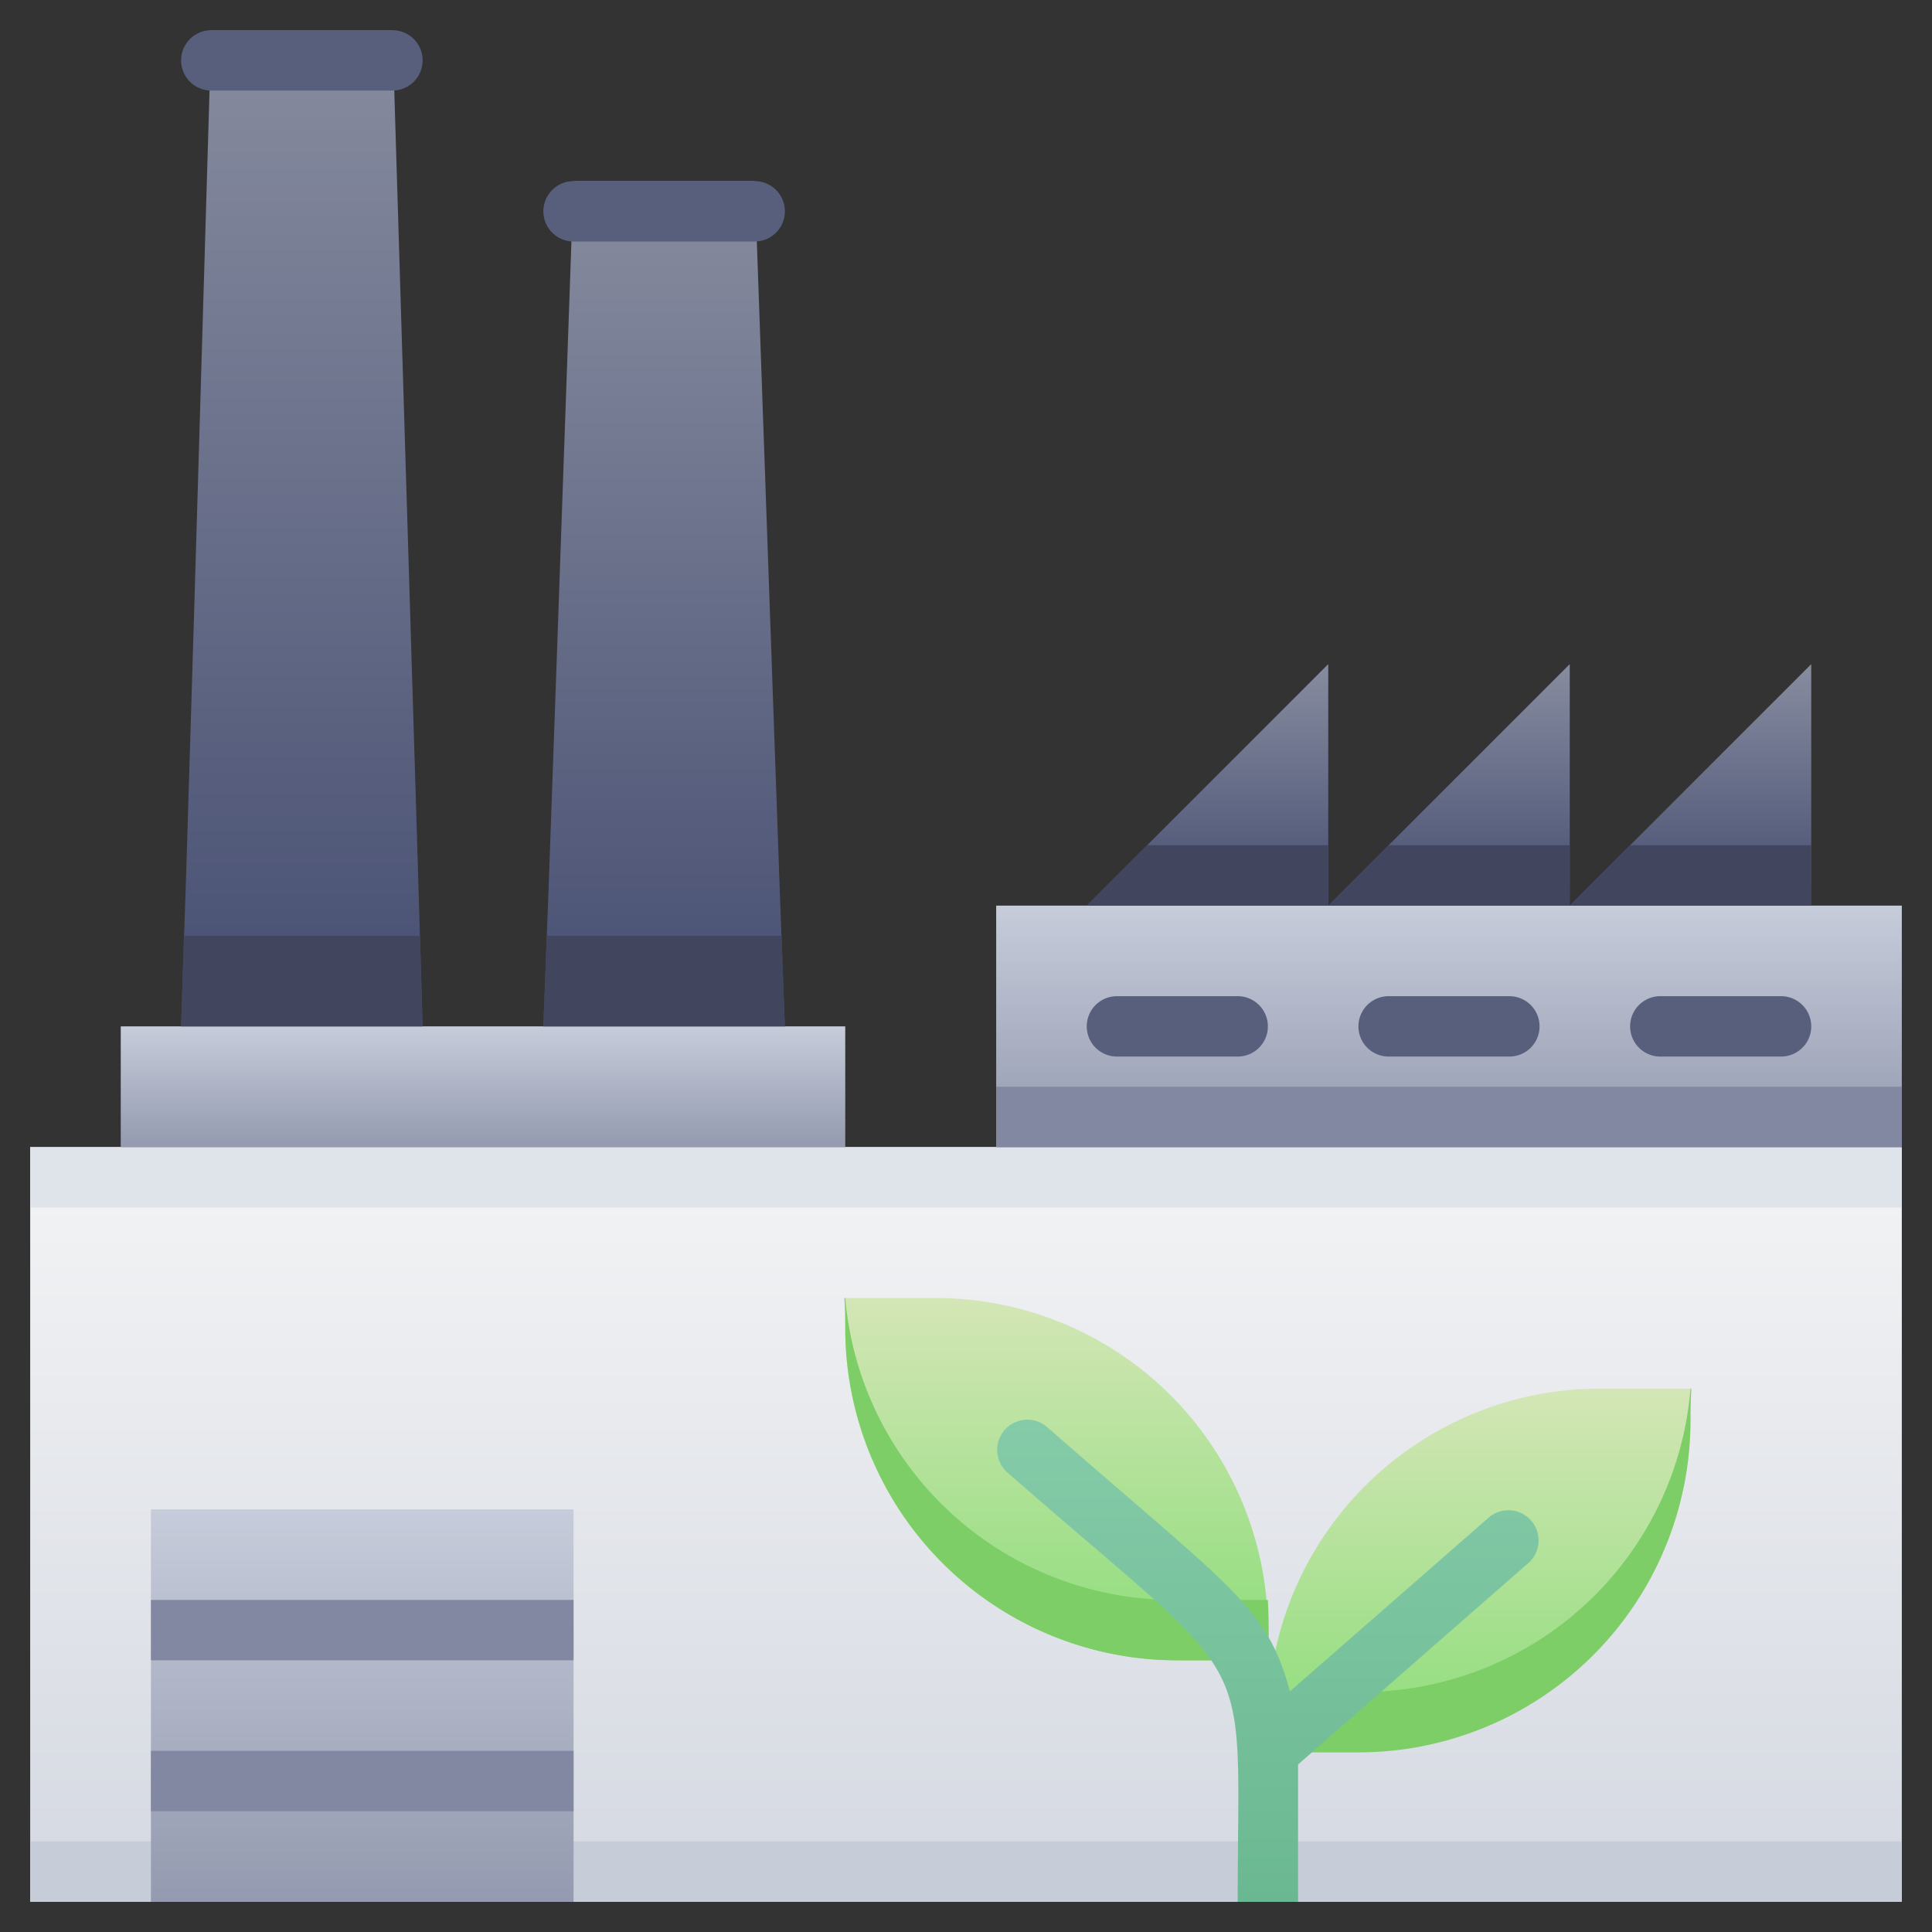 <svg xmlns="http://www.w3.org/2000/svg" xmlns:xlink="http://www.w3.org/1999/xlink" viewBox="0 0 64 64"><rect x="0" y="0" width="64" height="64" fill="#333333" stroke="none"/><defs><style>.cls-1{fill:url(#linear-gradient);}.cls-2{fill:#c7cdd8;}.cls-3{fill:#dfe3ea;}.cls-4{fill:url(#linear-gradient-2);}.cls-5{fill:url(#linear-gradient-3);}.cls-6{fill:#7ece67;}.cls-7{fill:url(#linear-gradient-4);}.cls-8{fill:url(#linear-gradient-5);}.cls-9{fill:#8288a1;}.cls-10{fill:url(#linear-gradient-6);}.cls-11{fill:url(#linear-gradient-7);}.cls-12{fill:url(#linear-gradient-8);}.cls-13{fill:url(#linear-gradient-9);}.cls-14{fill:url(#linear-gradient-10);}.cls-15{fill:url(#linear-gradient-11);}.cls-16{fill:#575f7c;}.cls-17{fill:url(#linear-gradient-12);}.cls-18{fill:#42455e;}</style><linearGradient id="linear-gradient" x1="32" y1="63" x2="32" y2="38" gradientUnits="userSpaceOnUse"><stop offset="0" stop-color="#d4d8e1"/><stop offset="1" stop-color="#f3f4f5"/></linearGradient><linearGradient id="linear-gradient-2" x1="35" y1="55" x2="35" y2="43" gradientUnits="userSpaceOnUse"><stop offset="0" stop-color="#8cdd79"/><stop offset="1" stop-color="#d4e6b6"/></linearGradient><linearGradient id="linear-gradient-3" x1="49" y1="58" x2="49" y2="46" gradientTransform="translate(98 104) rotate(-180)" xlink:href="#linear-gradient-2"/><linearGradient id="linear-gradient-4" x1="42" y1="63" x2="42" y2="46.98" gradientUnits="userSpaceOnUse"><stop offset="0" stop-color="#6ab891"/><stop offset="1" stop-color="#85cba9"/></linearGradient><linearGradient id="linear-gradient-5" x1="48" y1="38" x2="48" y2="30" gradientUnits="userSpaceOnUse"><stop offset="0" stop-color="#949aaf"/><stop offset="1" stop-color="#c6ccda"/></linearGradient><linearGradient id="linear-gradient-6" x1="40" y1="30" x2="40" y2="22" gradientUnits="userSpaceOnUse"><stop offset="0" stop-color="#474f72"/><stop offset="1" stop-color="#878c9f"/></linearGradient><linearGradient id="linear-gradient-7" x1="48" x2="48" xlink:href="#linear-gradient-6"/><linearGradient id="linear-gradient-8" x1="56" x2="56" xlink:href="#linear-gradient-6"/><linearGradient id="linear-gradient-9" x1="16" x2="16" y2="34" xlink:href="#linear-gradient-5"/><linearGradient id="linear-gradient-10" x1="22" y1="34" x2="22" y2="6" xlink:href="#linear-gradient-6"/><linearGradient id="linear-gradient-11" x1="10" y1="34" x2="10" y2="1" xlink:href="#linear-gradient-6"/><linearGradient id="linear-gradient-12" x1="12" y1="63" x2="12" y2="50" xlink:href="#linear-gradient-5"/></defs><title>Eco Factory</title><g id="Eco_Factory" data-name="Eco Factory"><rect class="cls-1" x="1" y="38" width="62" height="25"/><rect class="cls-2" x="1" y="61" width="62" height="2"/><rect class="cls-3" x="1" y="38" width="62" height="2"/><path class="cls-4" d="M28,43h3A11,11,0,0,1,42,54v1a0,0,0,0,1,0,0H39A11,11,0,0,1,28,44V43A0,0,0,0,1,28,43Z"/><path class="cls-5" d="M53,46h3a0,0,0,0,1,0,0v1A11,11,0,0,1,45,58H42a0,0,0,0,1,0,0V57A11,11,0,0,1,53,46Z" transform="translate(98 104) rotate(180)"/><path class="cls-6" d="M42,55H39a11,11,0,0,1-11-11c0-1.13-.06-1,0-1A10.94,10.94,0,0,0,39,53h3A18.72,18.72,0,0,1,42,55Z"/><path class="cls-6" d="M56,47.05a11,11,0,0,1-11,11H42c0-1,0-1.47,0-2h3A10.94,10.94,0,0,0,56,46C56.06,46,56,45.92,56,47.05Z"/><path class="cls-7" d="M50.66,51.75,43,58.45V63H41c0-8.78.83-6.81-7.66-14.25a1,1,0,0,1,1.32-1.5c6.19,5.42,7.3,5.94,8.07,8.78l6.61-5.78A1,1,0,0,1,50.66,51.75Z"/><rect class="cls-8" x="33" y="30" width="30" height="8"/><rect class="cls-9" x="33" y="36" width="30" height="2"/><polygon class="cls-10" points="44 22 44 30 36 30 44 22"/><polygon class="cls-11" points="52 22 52 30 44 30 52 22"/><polygon class="cls-12" points="60 22 60 30 52 30 60 22"/><rect class="cls-13" x="4" y="34" width="24" height="4"/><path class="cls-14" d="M26,34H18c.15-4,0,.52,1-28h6C26,34.39,25.84,29.74,26,34Z"/><path class="cls-15" d="M14,34H6c.13-4.2,0,1.14,1-33h6C14,33.88,13.88,29.89,14,34Z"/><path class="cls-16" d="M13,3H7A1,1,0,0,1,7,1h6A1,1,0,0,1,13,3Z"/><path class="cls-16" d="M25,8H19a1,1,0,0,1,0-2h6A1,1,0,0,1,25,8Z"/><path class="cls-16" d="M41,35H37a1,1,0,0,1,0-2h4A1,1,0,0,1,41,35Z"/><path class="cls-16" d="M50,35H46a1,1,0,0,1,0-2h4A1,1,0,0,1,50,35Z"/><path class="cls-16" d="M59,35H55a1,1,0,0,1,0-2h4A1,1,0,0,1,59,35Z"/><rect class="cls-17" x="5" y="50" width="14" height="13"/><rect class="cls-9" x="5" y="53" width="14" height="2"/><rect class="cls-9" x="5" y="58" width="14" height="2"/><polygon class="cls-18" points="13.91 31 14 34 6 34 6.09 31 13.91 31"/><polygon class="cls-18" points="26 34 18 34 18.11 31 25.89 31 26 34"/><polygon class="cls-18" points="44 28 44 30 36 30 38 28 44 28"/><polygon class="cls-18" points="52 28 52 30 44 30 46 28 52 28"/><polygon class="cls-18" points="60 28 60 30 52 30 54 28 60 28"/></g></svg>